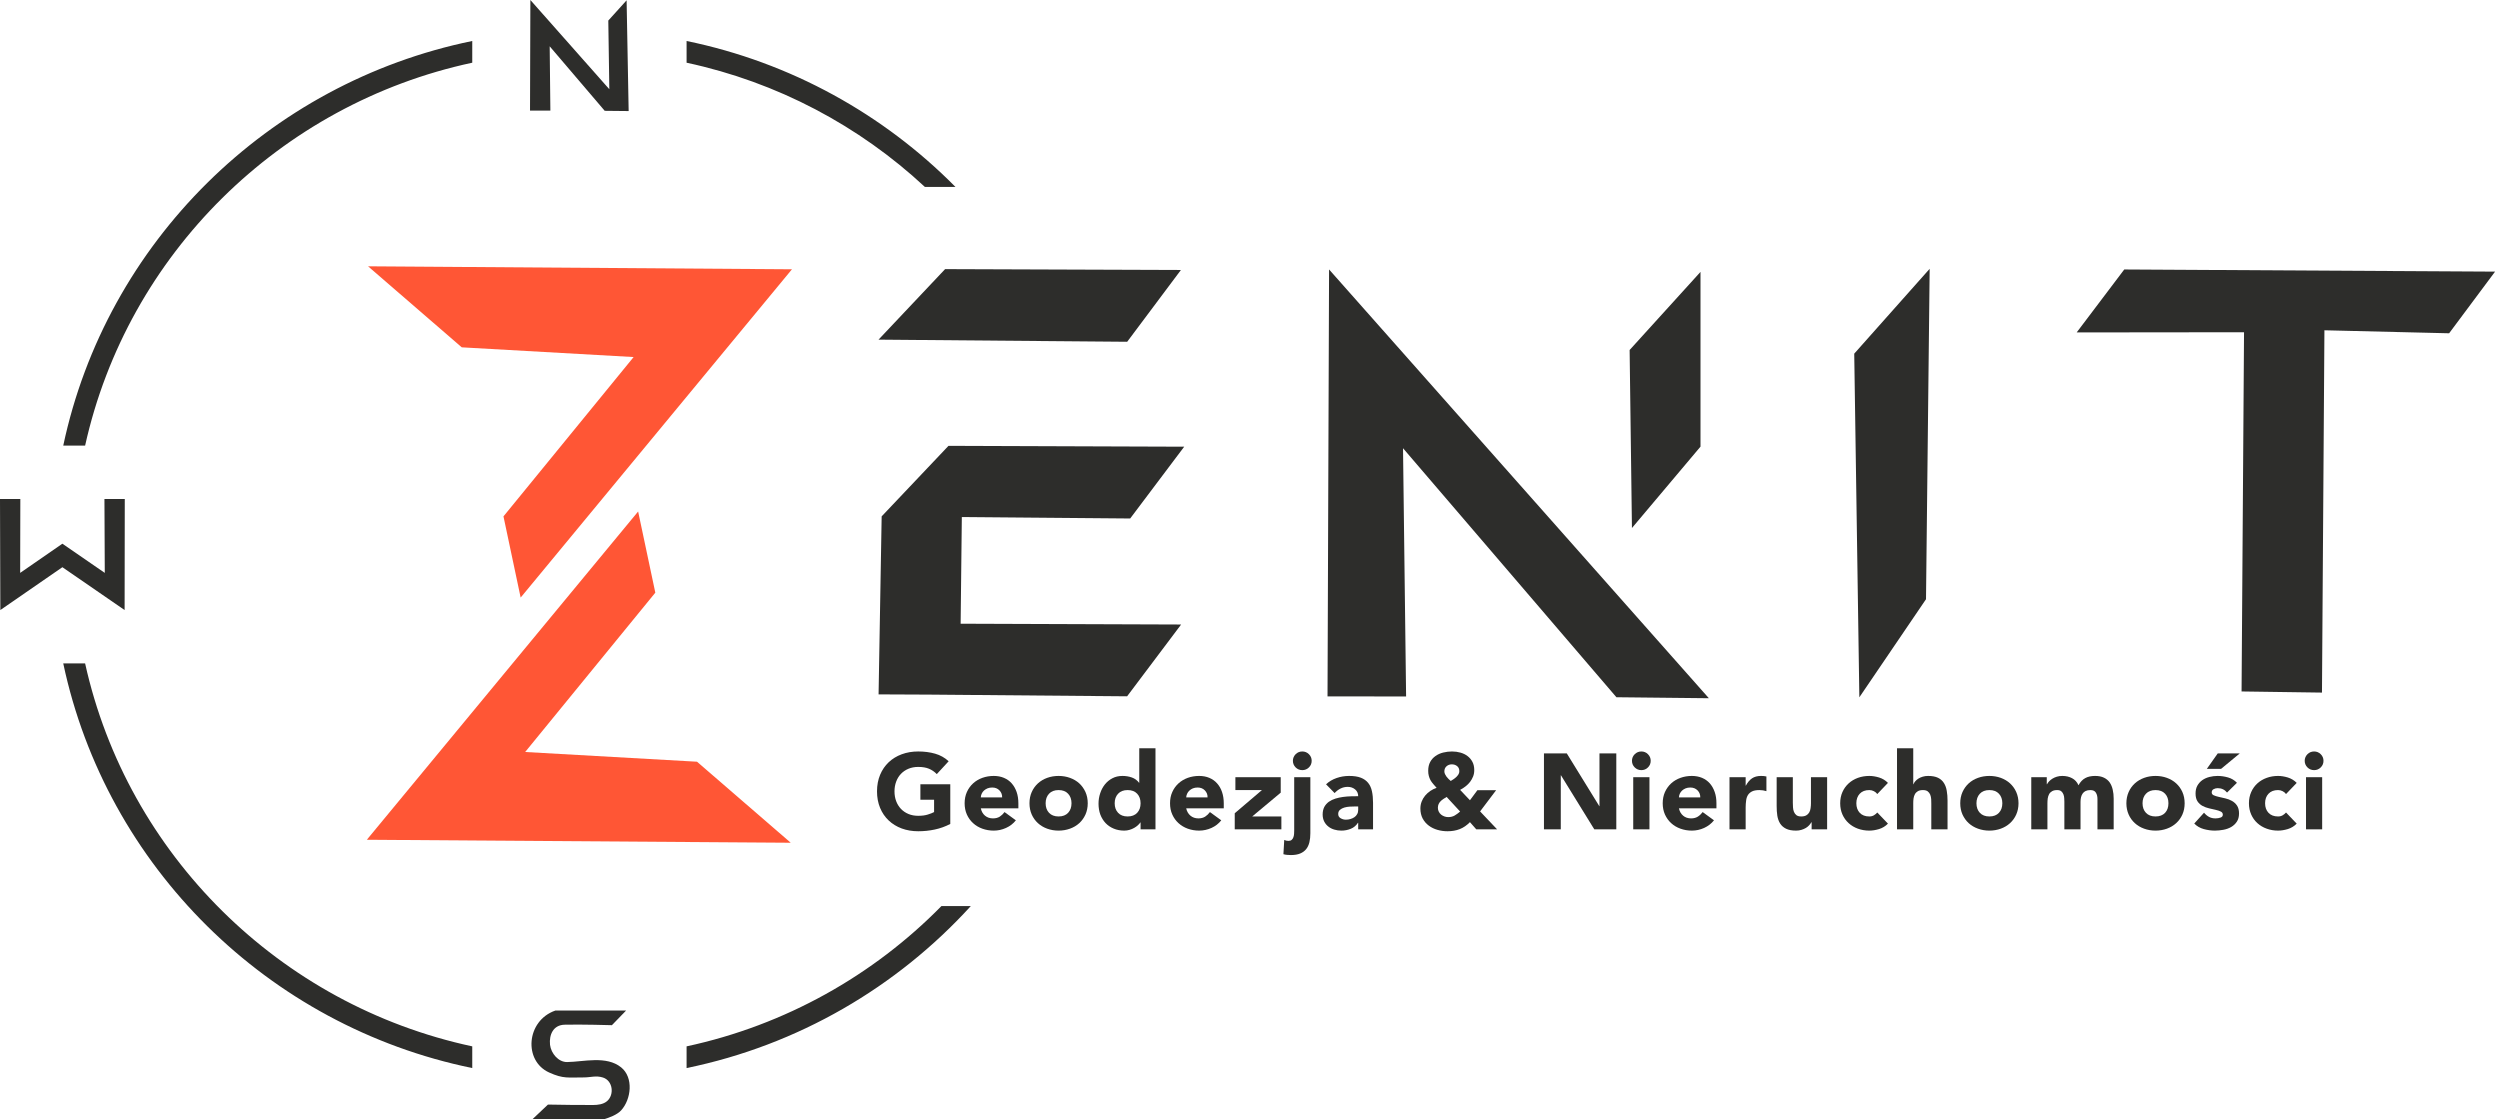 <svg width="134" height="60" viewBox="0 0 134 60" fill="none" xmlns="http://www.w3.org/2000/svg">
<g id="Group">
<g id="Group_2">
<path id="Vector" fill-rule="evenodd" clip-rule="evenodd" d="M87.472 28.302L87.348 18.76L91.147 14.574V23.939L87.472 28.302Z" fill="#2D2D2B"/>
</g>
<g id="Group_3">
<path id="Vector_2" fill-rule="evenodd" clip-rule="evenodd" d="M19.662 45.011L34.204 27.416L35.125 31.767L28.149 40.307L37.36 40.828L42.383 45.171L19.662 45.011Z" fill="#FF5635"/>
</g>
<g id="Group_4">
<path id="Vector_3" fill-rule="evenodd" clip-rule="evenodd" d="M42.449 14.434L27.907 32.03L26.986 27.678L33.962 19.138L24.75 18.617L19.727 14.274L42.449 14.434Z" fill="#FF5635"/>
</g>
<g id="Group_5">
<path id="Vector_4" fill-rule="evenodd" clip-rule="evenodd" d="M47.089 18.205L50.657 14.425L63.297 14.471L60.417 18.319L47.089 18.205Z" fill="#2D2D2B"/>
</g>
<g id="Group_6">
<path id="Vector_5" fill-rule="evenodd" clip-rule="evenodd" d="M47.092 37.208V37.208L47.257 27.677L50.839 23.897L63.473 23.943L60.578 27.791L51.554 27.713L51.49 33.431L63.308 33.474L60.413 37.322L49.786 37.231L47.092 37.219V37.208Z" fill="#2D2D2B"/>
</g>
<g id="Group_7">
<path id="Vector_6" fill-rule="evenodd" clip-rule="evenodd" d="M75.367 37.33L71.155 37.327L71.238 14.442L91.595 37.425L86.64 37.372L75.202 24.025L75.367 37.33Z" fill="#2D2D2B"/>
</g>
<g id="Group_8">
<path id="Vector_7" fill-rule="evenodd" clip-rule="evenodd" d="M99.387 18.956L103.43 14.408L103.234 32.118L99.661 37.376L99.387 18.956Z" fill="#2D2D2B"/>
</g>
<g id="Group_9">
<path id="Vector_8" fill-rule="evenodd" clip-rule="evenodd" d="M111.31 17.818L113.86 14.444L133.736 14.559L131.273 17.864L124.589 17.703L124.458 37.123L120.148 37.062L120.28 17.808L111.31 17.818Z" fill="#2D2D2B"/>
</g>
<g id="Group_10">
<path id="Vector_9" d="M50.935 44.164C50.669 44.302 50.391 44.402 50.102 44.463C49.813 44.525 49.518 44.555 49.217 44.555C48.897 44.555 48.602 44.505 48.332 44.406C48.063 44.306 47.83 44.163 47.633 43.977C47.436 43.792 47.283 43.567 47.173 43.303C47.063 43.038 47.008 42.743 47.008 42.417C47.008 42.092 47.063 41.797 47.173 41.532C47.283 41.268 47.436 41.043 47.633 40.857C47.83 40.671 48.063 40.529 48.332 40.429C48.602 40.329 48.897 40.279 49.217 40.279C49.545 40.279 49.847 40.319 50.122 40.397C50.398 40.476 50.64 40.611 50.848 40.803L50.212 41.492C50.089 41.366 49.95 41.27 49.795 41.205C49.641 41.14 49.449 41.107 49.217 41.107C49.024 41.107 48.85 41.14 48.694 41.205C48.538 41.27 48.404 41.361 48.292 41.478C48.18 41.594 48.095 41.734 48.035 41.895C47.975 42.055 47.945 42.23 47.945 42.417C47.945 42.609 47.975 42.784 48.035 42.943C48.095 43.102 48.18 43.24 48.292 43.357C48.404 43.474 48.538 43.565 48.694 43.63C48.85 43.695 49.024 43.727 49.217 43.727C49.414 43.727 49.584 43.706 49.726 43.661C49.869 43.618 49.982 43.572 50.067 43.527V42.866H49.333V42.038H50.935V44.164Z" fill="#2D2D2B"/>
</g>
<g id="Group_11">
<path id="Vector_10" d="M54.451 43.969C54.31 44.145 54.138 44.281 53.923 44.377C53.712 44.473 53.492 44.521 53.265 44.521C53.051 44.521 52.846 44.486 52.654 44.417C52.464 44.348 52.298 44.25 52.158 44.121C52.017 43.993 51.906 43.839 51.825 43.659C51.744 43.478 51.704 43.278 51.704 43.055C51.704 42.833 51.744 42.632 51.825 42.452C51.906 42.272 52.017 42.118 52.158 41.989C52.298 41.861 52.464 41.762 52.654 41.693C52.846 41.624 53.051 41.59 53.265 41.59C53.466 41.59 53.648 41.624 53.811 41.693C53.974 41.762 54.115 41.861 54.227 41.989C54.342 42.118 54.428 42.272 54.492 42.452C54.553 42.632 54.585 42.833 54.585 43.055V43.325H52.571C52.606 43.49 52.68 43.621 52.795 43.719C52.913 43.817 53.054 43.866 53.223 43.866C53.367 43.866 53.489 43.834 53.588 43.771C53.684 43.708 53.77 43.626 53.843 43.527L54.451 43.969ZM53.715 42.739C53.719 42.594 53.671 42.469 53.572 42.366C53.473 42.262 53.342 42.211 53.185 42.211C53.089 42.211 53.003 42.226 52.929 42.256C52.856 42.287 52.795 42.326 52.741 42.374C52.689 42.422 52.648 42.478 52.619 42.541C52.59 42.604 52.574 42.67 52.571 42.739H53.715Z" fill="#2D2D2B"/>
</g>
<g id="Group_12">
<path id="Vector_11" d="M55.18 43.055C55.18 42.833 55.221 42.632 55.301 42.452C55.381 42.272 55.493 42.118 55.633 41.989C55.774 41.861 55.94 41.762 56.129 41.693C56.321 41.624 56.525 41.59 56.739 41.59C56.957 41.59 57.158 41.624 57.35 41.693C57.542 41.762 57.708 41.861 57.849 41.989C57.989 42.118 58.098 42.272 58.181 42.452C58.261 42.632 58.303 42.833 58.303 43.055C58.303 43.278 58.261 43.478 58.181 43.659C58.098 43.839 57.989 43.993 57.849 44.121C57.708 44.25 57.542 44.348 57.35 44.417C57.158 44.486 56.957 44.521 56.739 44.521C56.525 44.521 56.321 44.486 56.129 44.417C55.94 44.348 55.774 44.25 55.633 44.121C55.493 43.993 55.381 43.839 55.301 43.659C55.221 43.478 55.18 43.278 55.18 43.055ZM56.046 43.055C56.046 43.266 56.107 43.437 56.228 43.567C56.349 43.697 56.522 43.762 56.739 43.762C56.96 43.762 57.13 43.697 57.251 43.567C57.372 43.437 57.433 43.266 57.433 43.055C57.433 42.844 57.372 42.674 57.251 42.544C57.13 42.413 56.96 42.348 56.739 42.348C56.522 42.348 56.349 42.413 56.228 42.544C56.107 42.674 56.046 42.844 56.046 43.055Z" fill="#2D2D2B"/>
</g>
<g id="Group_13">
<path id="Vector_12" d="M61.934 44.452H61.135V44.084H61.122C61.09 44.134 61.042 44.185 60.988 44.236C60.93 44.288 60.866 44.335 60.789 44.377C60.716 44.419 60.633 44.454 60.543 44.48C60.451 44.507 60.358 44.521 60.262 44.521C60.054 44.521 59.866 44.485 59.696 44.414C59.527 44.344 59.38 44.244 59.258 44.116C59.137 43.987 59.044 43.835 58.977 43.659C58.913 43.482 58.881 43.289 58.881 43.078C58.881 42.883 58.91 42.696 58.971 42.518C59.028 42.34 59.114 42.182 59.223 42.044C59.335 41.906 59.466 41.796 59.626 41.714C59.782 41.631 59.962 41.59 60.163 41.59C60.345 41.59 60.515 41.618 60.668 41.673C60.825 41.729 60.953 41.824 61.055 41.958H61.064V40.107H61.934V44.452ZM61.135 43.056C61.135 42.845 61.074 42.674 60.953 42.544C60.831 42.413 60.662 42.348 60.441 42.348C60.221 42.348 60.051 42.413 59.93 42.544C59.808 42.674 59.747 42.845 59.747 43.056C59.747 43.266 59.808 43.437 59.93 43.567C60.051 43.697 60.221 43.762 60.441 43.762C60.662 43.762 60.831 43.697 60.953 43.567C61.074 43.437 61.135 43.266 61.135 43.056Z" fill="#2D2D2B"/>
</g>
<g id="Group_14">
<path id="Vector_13" d="M65.46 43.969C65.322 44.145 65.147 44.281 64.936 44.377C64.721 44.473 64.501 44.521 64.274 44.521C64.06 44.521 63.855 44.486 63.663 44.417C63.475 44.348 63.309 44.25 63.168 44.121C63.027 43.993 62.915 43.839 62.835 43.659C62.752 43.478 62.714 43.278 62.714 43.055C62.714 42.833 62.752 42.632 62.835 42.452C62.915 42.272 63.027 42.118 63.168 41.989C63.309 41.861 63.475 41.762 63.663 41.693C63.855 41.624 64.06 41.59 64.274 41.59C64.475 41.59 64.657 41.624 64.82 41.693C64.984 41.762 65.124 41.861 65.236 41.989C65.351 42.118 65.441 42.272 65.501 42.452C65.562 42.632 65.594 42.833 65.594 43.055V43.325H63.58C63.615 43.49 63.692 43.621 63.807 43.719C63.922 43.817 64.066 43.866 64.236 43.866C64.376 43.866 64.498 43.834 64.597 43.771C64.693 43.708 64.779 43.626 64.852 43.527L65.46 43.969ZM64.725 42.739C64.731 42.594 64.68 42.469 64.581 42.366C64.482 42.262 64.351 42.211 64.194 42.211C64.098 42.211 64.012 42.226 63.938 42.256C63.865 42.287 63.804 42.326 63.753 42.374C63.699 42.422 63.66 42.478 63.631 42.541C63.603 42.604 63.583 42.67 63.58 42.739H64.725Z" fill="#2D2D2B"/>
</g>
<g id="Group_15">
<path id="Vector_14" d="M66.182 43.59L67.64 42.348H66.217V41.659H68.647V42.486L67.119 43.762H68.682V44.452H66.182V43.59Z" fill="#2D2D2B"/>
</g>
<g id="Group_16">
<path id="Vector_15" d="M70.235 44.659C70.235 44.839 70.219 45.001 70.184 45.144C70.149 45.288 70.092 45.411 70.012 45.512C69.929 45.614 69.823 45.692 69.689 45.748C69.558 45.803 69.391 45.831 69.197 45.831C69.129 45.831 69.062 45.828 68.992 45.822C68.925 45.817 68.858 45.804 68.791 45.785L68.835 45.021C68.906 45.055 68.982 45.072 69.062 45.072C69.136 45.072 69.193 45.053 69.235 45.015C69.28 44.977 69.308 44.929 69.328 44.871C69.347 44.814 69.36 44.752 69.363 44.688C69.366 44.622 69.369 44.563 69.369 44.509V41.659H70.235V44.659ZM69.299 40.779C69.299 40.642 69.35 40.524 69.446 40.426C69.545 40.328 69.663 40.279 69.804 40.279C69.941 40.279 70.06 40.328 70.159 40.426C70.258 40.524 70.306 40.642 70.306 40.779C70.306 40.918 70.258 41.035 70.159 41.133C70.06 41.231 69.941 41.279 69.804 41.279C69.663 41.279 69.545 41.231 69.446 41.133C69.35 41.035 69.299 40.918 69.299 40.779Z" fill="#2D2D2B"/>
</g>
<g id="Group_17">
<path id="Vector_16" d="M72.799 44.101H72.786C72.69 44.251 72.562 44.358 72.403 44.423C72.243 44.488 72.073 44.521 71.897 44.521C71.763 44.521 71.639 44.503 71.517 44.466C71.396 44.43 71.287 44.375 71.198 44.302C71.105 44.23 71.031 44.139 70.977 44.032C70.923 43.925 70.894 43.8 70.894 43.659C70.894 43.498 70.926 43.362 70.983 43.251C71.044 43.14 71.127 43.048 71.226 42.975C71.332 42.902 71.447 42.846 71.578 42.805C71.709 42.765 71.846 42.735 71.987 42.716C72.128 42.697 72.265 42.686 72.406 42.682C72.55 42.678 72.677 42.676 72.799 42.676C72.799 42.523 72.741 42.401 72.633 42.311C72.524 42.221 72.393 42.176 72.243 42.176C72.099 42.176 71.971 42.206 71.853 42.265C71.734 42.325 71.629 42.406 71.536 42.509L71.076 42.038C71.236 41.889 71.424 41.777 71.642 41.702C71.856 41.627 72.08 41.59 72.313 41.59C72.566 41.59 72.777 41.621 72.94 41.685C73.103 41.748 73.234 41.841 73.333 41.963C73.432 42.086 73.499 42.236 73.537 42.414C73.576 42.593 73.595 42.799 73.595 43.032V44.452H72.799V44.101ZM72.585 43.228C72.518 43.228 72.438 43.23 72.339 43.236C72.24 43.242 72.147 43.258 72.054 43.285C71.965 43.312 71.888 43.352 71.824 43.406C71.76 43.46 71.728 43.534 71.728 43.63C71.728 43.733 71.773 43.81 71.862 43.86C71.949 43.91 72.041 43.935 72.137 43.935C72.224 43.935 72.307 43.923 72.383 43.9C72.463 43.877 72.534 43.844 72.594 43.803C72.658 43.76 72.706 43.707 72.741 43.641C72.78 43.576 72.799 43.5 72.799 43.411V43.228H72.585Z" fill="#2D2D2B"/>
</g>
<g id="Group_18">
<path id="Vector_17" d="M79.333 43.492L80.244 44.452H79.128L78.789 44.067C78.62 44.239 78.438 44.364 78.243 44.44C78.048 44.517 77.827 44.555 77.584 44.555C77.402 44.555 77.22 44.53 77.047 44.48C76.875 44.431 76.718 44.355 76.584 44.254C76.446 44.152 76.338 44.025 76.254 43.871C76.175 43.718 76.133 43.54 76.133 43.337C76.133 43.207 76.155 43.083 76.2 42.966C76.245 42.849 76.306 42.743 76.386 42.647C76.466 42.552 76.558 42.468 76.66 42.397C76.766 42.326 76.878 42.27 77.002 42.228C76.935 42.155 76.875 42.086 76.82 42.021C76.763 41.956 76.715 41.887 76.673 41.814C76.635 41.741 76.603 41.665 76.584 41.584C76.561 41.504 76.552 41.413 76.552 41.314C76.552 41.13 76.587 40.973 76.657 40.843C76.728 40.712 76.823 40.605 76.945 40.521C77.063 40.437 77.201 40.375 77.354 40.337C77.508 40.299 77.667 40.279 77.827 40.279C77.987 40.279 78.137 40.3 78.281 40.34C78.422 40.38 78.55 40.441 78.658 40.524C78.767 40.606 78.856 40.709 78.921 40.834C78.988 40.959 79.02 41.107 79.02 41.279C79.02 41.402 79 41.515 78.959 41.618C78.917 41.722 78.863 41.819 78.796 41.909C78.725 41.999 78.645 42.079 78.553 42.15C78.463 42.221 78.367 42.283 78.262 42.337L78.789 42.894L79.189 42.354H80.193L79.333 43.492ZM77.818 40.969C77.706 40.969 77.61 41.004 77.533 41.073C77.456 41.142 77.418 41.234 77.418 41.348C77.418 41.398 77.431 41.447 77.453 41.495C77.476 41.543 77.504 41.589 77.536 41.633C77.568 41.677 77.607 41.718 77.645 41.756C77.687 41.795 77.725 41.829 77.76 41.86C77.805 41.833 77.856 41.801 77.91 41.765C77.965 41.729 78.013 41.688 78.061 41.645C78.105 41.6 78.144 41.553 78.176 41.501C78.208 41.449 78.22 41.395 78.22 41.337C78.22 41.218 78.182 41.127 78.102 41.064C78.025 41.001 77.93 40.969 77.818 40.969ZM77.54 42.716C77.482 42.751 77.424 42.786 77.37 42.822C77.313 42.859 77.261 42.899 77.22 42.943C77.175 42.987 77.137 43.038 77.111 43.096C77.086 43.153 77.07 43.22 77.07 43.297C77.07 43.373 77.086 43.442 77.118 43.504C77.15 43.565 77.188 43.617 77.239 43.659C77.29 43.701 77.348 43.734 77.415 43.759C77.482 43.784 77.552 43.797 77.62 43.797C77.757 43.797 77.872 43.768 77.971 43.711C78.07 43.653 78.166 43.582 78.262 43.498L77.54 42.716Z" fill="#2D2D2B"/>
</g>
<g id="Group_19">
<path id="Vector_18" d="M82.756 40.383H83.981L85.723 43.211H85.732V40.383H86.634V44.452H85.454L83.667 41.555H83.658V44.452H82.756V40.383Z" fill="#2D2D2B"/>
</g>
<g id="Group_20">
<path id="Vector_19" d="M87.541 41.659H88.411V44.452H87.541V41.659ZM87.474 40.779C87.474 40.642 87.522 40.524 87.621 40.426C87.721 40.328 87.839 40.279 87.976 40.279C88.117 40.279 88.235 40.328 88.331 40.426C88.43 40.524 88.478 40.642 88.478 40.779C88.478 40.918 88.43 41.035 88.331 41.133C88.235 41.231 88.117 41.279 87.976 41.279C87.839 41.279 87.721 41.231 87.621 41.133C87.522 41.035 87.474 40.918 87.474 40.779Z" fill="#2D2D2B"/>
</g>
<g id="Group_21">
<path id="Vector_20" d="M91.87 43.969C91.729 44.145 91.553 44.281 91.343 44.377C91.132 44.473 90.911 44.521 90.684 44.521C90.467 44.521 90.265 44.486 90.073 44.417C89.882 44.348 89.715 44.25 89.575 44.121C89.434 43.993 89.325 43.839 89.242 43.659C89.162 43.478 89.121 43.278 89.121 43.055C89.121 42.833 89.162 42.632 89.242 42.452C89.325 42.272 89.434 42.118 89.575 41.989C89.715 41.861 89.882 41.762 90.073 41.693C90.265 41.624 90.467 41.59 90.684 41.59C90.882 41.59 91.064 41.624 91.231 41.693C91.394 41.762 91.531 41.861 91.646 41.989C91.758 42.118 91.847 42.272 91.908 42.452C91.972 42.632 92.001 42.833 92.001 43.055V43.325H89.99C90.025 43.49 90.099 43.621 90.214 43.719C90.329 43.817 90.473 43.866 90.642 43.866C90.786 43.866 90.904 43.834 91.004 43.771C91.103 43.708 91.189 43.626 91.263 43.527L91.87 43.969ZM91.135 42.739C91.138 42.594 91.09 42.469 90.991 42.366C90.888 42.262 90.761 42.211 90.601 42.211C90.505 42.211 90.422 42.226 90.348 42.256C90.275 42.287 90.211 42.326 90.16 42.374C90.109 42.422 90.067 42.478 90.038 42.541C90.01 42.604 89.993 42.67 89.99 42.739H91.135Z" fill="#2D2D2B"/>
</g>
<g id="Group_22">
<path id="Vector_21" d="M92.701 41.659H93.567V42.107H93.58C93.673 41.935 93.781 41.805 93.909 41.719C94.037 41.633 94.197 41.59 94.389 41.59C94.44 41.59 94.491 41.592 94.539 41.596C94.59 41.599 94.635 41.607 94.68 41.619V42.406C94.616 42.387 94.555 42.372 94.497 42.363C94.437 42.353 94.373 42.348 94.309 42.348C94.143 42.348 94.011 42.371 93.916 42.417C93.82 42.463 93.746 42.528 93.692 42.61C93.641 42.692 93.606 42.791 93.593 42.906C93.577 43.021 93.567 43.147 93.567 43.285V44.452H92.701V41.659Z" fill="#2D2D2B"/>
</g>
<g id="Group_23">
<path id="Vector_22" d="M97.934 44.452H97.103V44.072H97.09C97.058 44.126 97.019 44.18 96.972 44.233C96.924 44.287 96.863 44.335 96.796 44.377C96.725 44.419 96.645 44.454 96.556 44.48C96.47 44.507 96.374 44.521 96.268 44.521C96.048 44.521 95.872 44.487 95.734 44.42C95.597 44.353 95.492 44.26 95.415 44.141C95.341 44.023 95.29 43.883 95.264 43.722C95.239 43.561 95.229 43.387 95.229 43.199V41.659H96.096V43.027C96.096 43.107 96.099 43.19 96.105 43.277C96.108 43.363 96.128 43.442 96.156 43.515C96.185 43.588 96.23 43.647 96.287 43.693C96.348 43.739 96.434 43.762 96.546 43.762C96.658 43.762 96.748 43.742 96.818 43.702C96.888 43.661 96.939 43.608 96.978 43.541C97.013 43.474 97.039 43.398 97.048 43.314C97.061 43.23 97.067 43.142 97.067 43.05V41.659H97.934V44.452Z" fill="#2D2D2B"/>
</g>
<g id="Group_24">
<path id="Vector_23" d="M100.622 42.561C100.58 42.5 100.52 42.449 100.443 42.409C100.366 42.369 100.283 42.348 100.194 42.348C99.976 42.348 99.804 42.413 99.682 42.544C99.561 42.674 99.5 42.844 99.5 43.055C99.5 43.266 99.561 43.437 99.682 43.567C99.804 43.697 99.976 43.762 100.194 43.762C100.293 43.762 100.373 43.741 100.443 43.699C100.513 43.657 100.574 43.607 100.622 43.55L101.194 44.147C101.06 44.285 100.9 44.382 100.718 44.438C100.536 44.493 100.36 44.521 100.194 44.521C99.98 44.521 99.775 44.486 99.583 44.417C99.395 44.348 99.228 44.25 99.088 44.121C98.947 43.993 98.835 43.839 98.755 43.659C98.675 43.478 98.634 43.278 98.634 43.055C98.634 42.833 98.675 42.632 98.755 42.452C98.835 42.272 98.947 42.118 99.088 41.989C99.228 41.861 99.395 41.762 99.583 41.693C99.775 41.624 99.98 41.59 100.194 41.59C100.36 41.59 100.536 41.618 100.718 41.673C100.9 41.729 101.06 41.826 101.194 41.963L100.622 42.561Z" fill="#2D2D2B"/>
</g>
<g id="Group_25">
<path id="Vector_24" d="M102.55 40.107V42.038H102.559C102.578 41.985 102.613 41.931 102.658 41.877C102.703 41.824 102.761 41.776 102.824 41.734C102.892 41.691 102.968 41.657 103.058 41.63C103.147 41.603 103.243 41.59 103.345 41.59C103.566 41.59 103.742 41.623 103.879 41.69C104.014 41.757 104.119 41.85 104.193 41.969C104.269 42.088 104.32 42.228 104.346 42.389C104.375 42.55 104.388 42.724 104.388 42.912V44.452H103.518V43.084C103.518 43.004 103.518 42.92 103.512 42.834C103.505 42.748 103.489 42.668 103.461 42.596C103.429 42.523 103.387 42.464 103.326 42.417C103.266 42.371 103.179 42.348 103.067 42.348C102.956 42.348 102.866 42.369 102.796 42.409C102.729 42.449 102.674 42.503 102.639 42.57C102.601 42.637 102.578 42.712 102.566 42.797C102.553 42.881 102.55 42.969 102.55 43.061V44.452H101.68V40.107H102.55Z" fill="#2D2D2B"/>
</g>
<g id="Group_26">
<path id="Vector_25" d="M105.069 43.055C105.069 42.833 105.11 42.632 105.19 42.452C105.273 42.272 105.382 42.118 105.522 41.989C105.663 41.861 105.829 41.762 106.021 41.693C106.213 41.624 106.414 41.59 106.632 41.59C106.846 41.59 107.05 41.624 107.242 41.693C107.431 41.762 107.597 41.861 107.738 41.989C107.878 42.118 107.99 42.272 108.07 42.452C108.15 42.632 108.192 42.833 108.192 43.055C108.192 43.278 108.15 43.478 108.07 43.659C107.99 43.839 107.878 43.993 107.738 44.121C107.597 44.25 107.431 44.348 107.242 44.417C107.05 44.486 106.846 44.521 106.632 44.521C106.414 44.521 106.213 44.486 106.021 44.417C105.829 44.348 105.663 44.25 105.522 44.121C105.382 43.993 105.273 43.839 105.19 43.659C105.11 43.478 105.069 43.278 105.069 43.055ZM105.938 43.055C105.938 43.266 105.999 43.437 106.12 43.567C106.242 43.697 106.411 43.762 106.632 43.762C106.852 43.762 107.022 43.697 107.143 43.567C107.265 43.437 107.325 43.266 107.325 43.055C107.325 42.844 107.265 42.674 107.143 42.544C107.022 42.413 106.852 42.348 106.632 42.348C106.411 42.348 106.242 42.413 106.12 42.544C105.999 42.674 105.938 42.844 105.938 43.055Z" fill="#2D2D2B"/>
</g>
<g id="Group_27">
<path id="Vector_26" d="M108.876 41.659H109.707V42.038H109.719C109.745 41.985 109.783 41.931 109.835 41.877C109.886 41.824 109.943 41.776 110.014 41.734C110.084 41.691 110.161 41.657 110.25 41.63C110.34 41.603 110.436 41.59 110.538 41.59C110.736 41.59 110.912 41.63 111.062 41.711C111.215 41.791 111.331 41.917 111.407 42.09C111.506 41.91 111.628 41.781 111.772 41.705C111.912 41.628 112.088 41.59 112.296 41.59C112.488 41.59 112.644 41.621 112.775 41.685C112.903 41.748 113.006 41.834 113.082 41.943C113.156 42.053 113.21 42.181 113.242 42.328C113.277 42.476 113.293 42.634 113.293 42.803V44.452H112.424V42.825C112.424 42.695 112.398 42.583 112.341 42.489C112.286 42.395 112.187 42.348 112.043 42.348C111.944 42.348 111.858 42.365 111.791 42.397C111.724 42.43 111.669 42.475 111.631 42.532C111.589 42.59 111.561 42.657 111.542 42.734C111.526 42.81 111.516 42.891 111.516 42.975V44.452H110.65V42.975C110.65 42.925 110.646 42.864 110.643 42.791C110.64 42.718 110.627 42.649 110.602 42.584C110.579 42.519 110.541 42.463 110.49 42.417C110.439 42.371 110.362 42.348 110.263 42.348C110.151 42.348 110.058 42.369 109.991 42.409C109.921 42.449 109.866 42.502 109.831 42.57C109.796 42.637 109.771 42.712 109.758 42.797C109.748 42.881 109.742 42.969 109.742 43.061V44.452H108.876V41.659Z" fill="#2D2D2B"/>
</g>
<g id="Group_28">
<path id="Vector_27" d="M113.974 43.055C113.974 42.833 114.016 42.632 114.096 42.452C114.175 42.272 114.287 42.118 114.428 41.989C114.569 41.861 114.735 41.762 114.927 41.693C115.115 41.624 115.32 41.59 115.537 41.59C115.751 41.59 115.956 41.624 116.145 41.693C116.336 41.762 116.503 41.861 116.643 41.989C116.784 42.118 116.896 42.272 116.976 42.452C117.056 42.632 117.097 42.833 117.097 43.055C117.097 43.278 117.056 43.478 116.976 43.659C116.896 43.839 116.784 43.993 116.643 44.121C116.503 44.25 116.336 44.348 116.145 44.417C115.956 44.486 115.751 44.521 115.537 44.521C115.32 44.521 115.115 44.486 114.927 44.417C114.735 44.348 114.569 44.25 114.428 44.121C114.287 43.993 114.175 43.839 114.096 43.659C114.016 43.478 113.974 43.278 113.974 43.055ZM114.84 43.055C114.84 43.266 114.901 43.437 115.023 43.567C115.144 43.697 115.317 43.762 115.537 43.762C115.755 43.762 115.927 43.697 116.049 43.567C116.17 43.437 116.228 43.266 116.228 43.055C116.228 42.844 116.17 42.674 116.049 42.544C115.927 42.413 115.755 42.348 115.537 42.348C115.317 42.348 115.144 42.413 115.023 42.544C114.901 42.674 114.84 42.844 114.84 43.055Z" fill="#2D2D2B"/>
</g>
<g id="Group_29">
<path id="Vector_28" d="M119.37 42.481C119.242 42.324 119.076 42.245 118.865 42.245C118.794 42.245 118.721 42.262 118.654 42.297C118.584 42.331 118.548 42.391 118.548 42.475C118.548 42.544 118.584 42.594 118.654 42.627C118.727 42.66 118.817 42.688 118.926 42.713C119.037 42.738 119.156 42.765 119.28 42.794C119.405 42.822 119.523 42.868 119.632 42.929C119.741 42.99 119.833 43.073 119.904 43.179C119.974 43.284 120.012 43.425 120.012 43.601C120.012 43.781 119.971 43.93 119.891 44.047C119.814 44.163 119.712 44.257 119.59 44.328C119.466 44.399 119.325 44.449 119.172 44.477C119.018 44.506 118.865 44.521 118.715 44.521C118.52 44.521 118.321 44.493 118.12 44.438C117.919 44.382 117.749 44.283 117.612 44.141L118.136 43.561C118.219 43.66 118.309 43.736 118.408 43.788C118.504 43.84 118.619 43.866 118.75 43.866C118.852 43.866 118.942 43.851 119.021 43.822C119.105 43.794 119.143 43.741 119.143 43.664C119.143 43.592 119.108 43.537 119.037 43.501C118.967 43.464 118.874 43.434 118.766 43.409C118.654 43.384 118.539 43.357 118.411 43.328C118.286 43.3 118.168 43.256 118.059 43.199C117.951 43.142 117.858 43.06 117.788 42.955C117.717 42.849 117.682 42.709 117.682 42.532C117.682 42.368 117.714 42.226 117.781 42.107C117.848 41.988 117.938 41.891 118.046 41.814C118.158 41.737 118.283 41.681 118.427 41.645C118.571 41.608 118.715 41.59 118.862 41.59C119.047 41.59 119.232 41.617 119.421 41.67C119.61 41.724 119.769 41.82 119.9 41.958L119.37 42.481ZM118.871 40.383H120.051L119.05 41.211H118.286L118.871 40.383Z" fill="#2D2D2B"/>
</g>
<g id="Group_30">
<path id="Vector_29" d="M122.531 42.561C122.49 42.5 122.429 42.449 122.352 42.409C122.276 42.369 122.192 42.348 122.103 42.348C121.886 42.348 121.713 42.413 121.592 42.544C121.47 42.674 121.409 42.844 121.409 43.055C121.409 43.266 121.47 43.437 121.592 43.567C121.713 43.697 121.886 43.762 122.103 43.762C122.202 43.762 122.282 43.741 122.352 43.699C122.423 43.657 122.483 43.607 122.531 43.55L123.103 44.147C122.969 44.285 122.809 44.382 122.627 44.438C122.445 44.493 122.269 44.521 122.103 44.521C121.889 44.521 121.684 44.486 121.496 44.417C121.304 44.348 121.138 44.25 120.997 44.121C120.856 43.993 120.744 43.839 120.665 43.659C120.585 43.478 120.543 43.278 120.543 43.055C120.543 42.833 120.585 42.632 120.665 42.452C120.744 42.272 120.856 42.118 120.997 41.989C121.138 41.861 121.304 41.762 121.496 41.693C121.684 41.624 121.889 41.59 122.103 41.59C122.269 41.59 122.445 41.618 122.627 41.673C122.809 41.729 122.969 41.826 123.103 41.963L122.531 42.561Z" fill="#2D2D2B"/>
</g>
<g id="Group_31">
<path id="Vector_30" d="M123.602 41.659H124.468V44.452H123.602V41.659ZM123.532 40.779C123.532 40.642 123.583 40.524 123.679 40.426C123.778 40.328 123.896 40.279 124.037 40.279C124.174 40.279 124.293 40.328 124.392 40.426C124.491 40.524 124.539 40.642 124.539 40.779C124.539 40.918 124.491 41.035 124.392 41.133C124.293 41.231 124.174 41.279 124.037 41.279C123.896 41.279 123.778 41.231 123.679 41.133C123.583 41.035 123.532 40.918 123.532 40.779Z" fill="#2D2D2B"/>
</g>
<g id="Group_32">
<path id="Vector_31" fill-rule="evenodd" clip-rule="evenodd" d="M33.696 5.953L32.413 5.94L29.463 2.482L29.5 5.929L28.409 5.928L28.428 0L32.66 4.783L32.605 1.102L33.586 0.017L33.696 5.953Z" fill="#2D2D2B"/>
</g>
<g id="Group_33">
<path id="Vector_32" fill-rule="evenodd" clip-rule="evenodd" d="M29.765 54.166H33.558L32.798 54.95C32.798 54.949 31.103 54.901 30.26 54.924C29.655 54.941 29.427 55.456 29.481 56C29.536 56.462 29.93 56.933 30.398 56.926C31.295 56.913 32.495 56.571 33.292 57.21C33.971 57.757 33.833 58.926 33.292 59.517C33.073 59.755 32.642 59.915 32.34 60H28.529L29.371 59.205C30.178 59.219 30.984 59.232 31.79 59.228C32.037 59.227 32.331 59.197 32.541 59.019C32.935 58.676 32.853 57.928 32.321 57.756C31.946 57.635 31.662 57.751 31.286 57.75C30.453 57.747 30.196 57.832 29.436 57.487C28.052 56.865 28.199 54.712 29.765 54.166Z" fill="#2D2D2B"/>
</g>
<path id="Vector_33" fill-rule="evenodd" clip-rule="evenodd" d="M25.313 57.248C14.347 54.997 5.698 46.434 3.39 35.559H4.562C6.834 45.804 14.988 53.869 25.313 56.085V57.248ZM52.036 48.565C48.079 52.907 42.784 56.019 36.801 57.248V56.085C42.087 54.949 46.815 52.278 50.461 48.565H52.036ZM36.801 2.197C42.38 3.344 47.364 6.127 51.212 10.018H49.572C46.063 6.754 41.675 4.406 36.801 3.361V2.197ZM3.39 23.886C5.698 13.011 14.347 4.448 25.313 2.197V3.361C14.988 5.576 6.834 13.641 4.562 23.886H3.39Z" fill="#2D2D2B"/>
<g id="Group_34">
<path id="Vector_34" fill-rule="evenodd" clip-rule="evenodd" d="M3.344 30.402L0.018 32.699L0 26.747L1.09 26.746L1.081 30.707L3.344 29.142L5.616 30.707L5.598 26.746L6.688 26.747L6.679 32.699L3.344 30.402Z" fill="#2D2D2B"/>
</g>
</g>
</svg>
